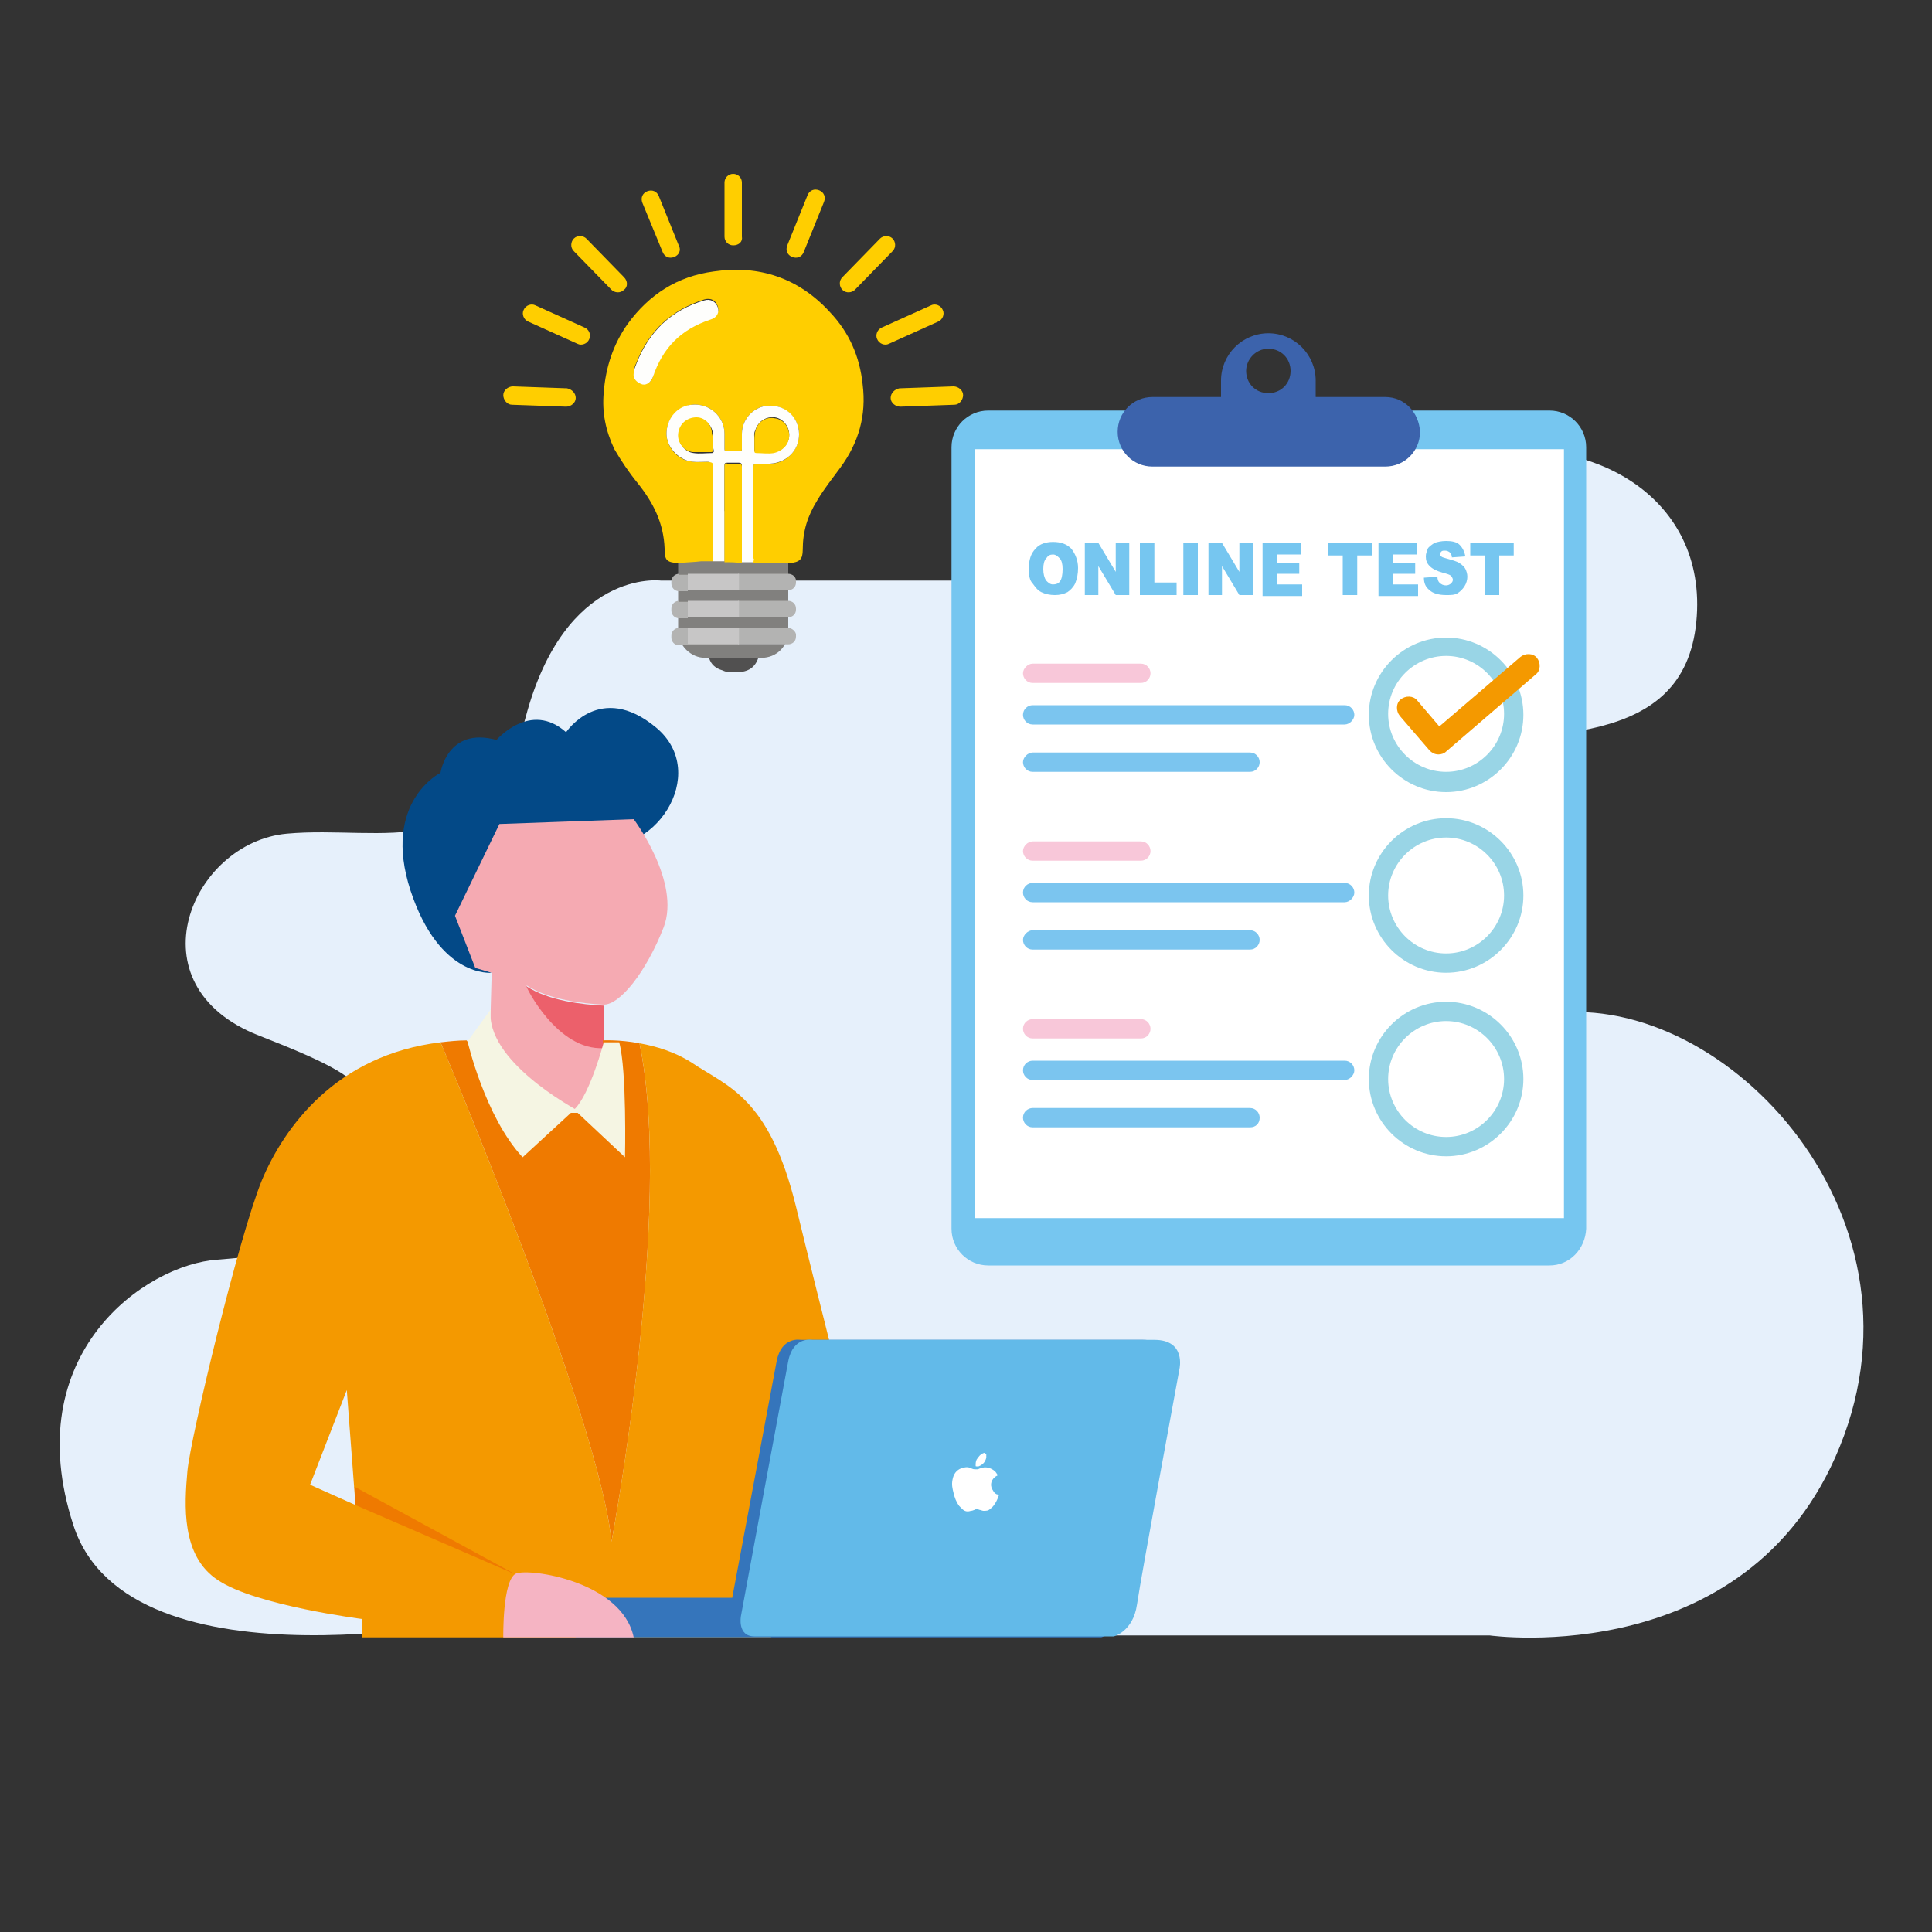 <?xml version="1.0" encoding="utf-8"?>
<!-- Generator: Adobe Illustrator 24.1.0, SVG Export Plug-In . SVG Version: 6.00 Build 0)  -->
<svg version="1.1" id="Layer_1" xmlns="http://www.w3.org/2000/svg" xmlns:xlink="http://www.w3.org/1999/xlink" x="0px" y="0px"
	 viewBox="0 0 200 200" style="enable-background:new 0 0 200 200;" xml:space="preserve">
<rect x="0" y="0" width="200" height="200" fill="#333333" stroke="none"/>
<style type="text/css">
	.st0{fill:#E6F0FB;}
	.st1{fill:#515050;}
	.st2{fill:#81807E;}
	.st3{fill:#FFCE00;}
	.st4{fill:#B3B3B2;}
	.st5{fill:#FEFEFC;}
	.st6{fill:#FFCF00;}
	.st7{fill:#C7C6C6;}
	.st8{fill:#034987;}
	.st9{fill:#F5AAB2;}
	.st10{fill:#EC606B;}
	.st11{fill:#EF7A00;}
	.st12{fill:#F5F5E3;}
	.st13{fill:#F49900;}
	.st14{fill:#3575BB;}
	.st15{fill:#62BAE9;}
	.st16{fill:#FFFFFF;}
	.st17{fill:#F5B4C3;}
	.st18{fill:#76C6F0;}
	.st19{fill:#3C63AC;}
	.st20{fill:#99D5E6;}
	.st21{fill:#F8C7D9;}
	.st22{fill:#7BC5EF;}
</style>
<g>
	<path class="st0" d="M102.8,60.1H68.4c0,0-9.9-1.3-14,14.2S39.6,85.4,29.7,86.3s-16.2,15.7-2.9,20.9s11.9,5.9,9.9,14
		c-2,8.1-6.8,8.6-14.2,9.2c-7.4,0.5-20.7,9.7-14.9,27.5s43.7,9.4,43.7,9.4l62.6,2h40.3c0,0,27.7,3.9,36.7-20.7s-14.2-47.3-31.8-43.4
		S134.1,78.1,147,77s27.3,0.5,28.6-12.6s-11.2-20.3-25.2-17.1C136.4,50.5,102.8,60.1,102.8,60.1z"/>
	<g>
		<g>
			<path class="st1" d="M73.4,68.1c1.7,0,3.4,0,5.1,0c-0.4,1.2-1.3,1.5-2.4,1.5c-0.5,0-0.9,0-1.3-0.2C74.1,69.2,73.6,68.8,73.4,68.1
				z"/>
			<path class="st2" d="M78.8,68.1H73c-1.5,0-2.8-1.3-2.8-2.8v-9.6c0-1.5,1.3-2.8,2.8-2.8h5.8c1.5,0,2.8,1.3,2.8,2.8v9.6
				C81.6,66.9,80.4,68.1,78.8,68.1z"/>
			<path class="st3" d="M70.2,58.3c-1.2-0.1-1.4-0.3-1.4-1.5C68.7,54.1,67.6,52,66,50c-0.9-1.1-1.7-2.3-2.4-3.5
				c-0.9-1.9-1.3-3.8-1.1-5.9c0.2-2.6,1-5,2.5-7.1c2.2-3,5.1-4.9,8.9-5.4c4.7-0.7,8.8,0.7,12,4.2c2,2.1,3.1,4.6,3.4,7.5
				c0.4,3.2-0.4,6-2.3,8.6c-0.8,1.1-1.7,2.2-2.4,3.4c-1,1.6-1.5,3.2-1.5,5.1c0,1-0.3,1.3-1.4,1.4c0,0-0.1,0-0.1,0
				c-0.1,0-0.3,0-0.4,0c-1.1,0-2.1,0-3.2,0c0-0.2,0-0.3,0-0.5c0-3.1,0-6.3,0-9.4c0-0.3,0-0.4,0.3-0.4c0.5,0,1,0,1.4,0
				c1.8,0,3.2-1.6,3-3.4c-0.2-1.6-1.6-2.7-3.2-2.6c-1.5,0.1-2.7,1.4-2.7,2.9c0,0.5,0,1.1,0,1.6c0,0.2-0.1,0.2-0.2,0.2
				c-0.5,0-0.9,0-1.4,0c-0.2,0-0.2-0.1-0.2-0.2c0-0.5,0-1,0-1.6c0-1.8-1.6-3.2-3.4-3c-1.4,0.2-2.5,1.4-2.6,2.8
				c-0.1,1.3,0.9,2.7,2.2,3c0.7,0.2,1.4,0.1,2.1,0.1c0.5,0,0.5,0,0.5,0.5c0,3.3,0,6.5,0,9.8c-0.4,0-0.8,0-1.2,0
				C71.8,58.2,71,58.2,70.2,58.3z M65.6,38.6c0,0.6,0.4,1,0.9,1.1c0.5,0.1,1-0.2,1.1-0.8c0.9-3,2.9-4.9,5.9-5.9
				c0.7-0.2,1-0.7,0.8-1.3c-0.2-0.6-0.7-0.9-1.4-0.7c-3.4,1.1-5.7,3.2-7,6.5C65.7,37.9,65.6,38.3,65.6,38.6z"/>
			<path class="st4" d="M81.6,58.3C81.6,58.3,81.6,58.3,81.6,58.3C81.6,58.3,81.6,58.3,81.6,58.3C81.6,58.3,81.6,58.3,81.6,58.3z"/>
			<path class="st4" d="M70.2,58.3C70.2,58.3,70.2,58.3,70.2,58.3C70.3,58.3,70.2,58.3,70.2,58.3C70.2,58.3,70.2,58.3,70.2,58.3z"/>
			<path class="st5" d="M78,58.2c-0.4,0-0.8,0-1.2,0c0-2.3,0-4.6,0-6.9c0-1,0-2.1,0-3.1c0-0.2-0.1-0.3-0.3-0.3c-0.4,0-0.8,0-1.2,0
				c-0.3,0-0.3,0.1-0.3,0.3c0,3.3,0,6.6,0,9.9c-0.4,0-0.8,0-1.2,0c0-3.3,0-6.5,0-9.8c0-0.4,0-0.4-0.5-0.5c-0.7,0-1.4,0.1-2.1-0.1
				c-1.3-0.4-2.3-1.7-2.2-3c0.1-1.5,1.2-2.7,2.6-2.8c1.8-0.2,3.4,1.2,3.4,3c0,0.5,0,1,0,1.6c0,0.2,0.1,0.2,0.2,0.2
				c0.5,0,0.9,0,1.4,0c0.2,0,0.2-0.1,0.2-0.2c0-0.5,0-1.1,0-1.6c0-1.5,1.2-2.8,2.7-2.9c1.7-0.1,3,1,3.2,2.6c0.2,1.8-1.1,3.3-3,3.4
				c-0.5,0-1,0-1.4,0c-0.3,0-0.3,0.1-0.3,0.4c0,3.1,0,6.3,0,9.4C78.1,57.9,78,58,78,58.2z M73.8,45.7c0-0.2,0-0.5,0-0.7
				c0-0.9-0.8-1.7-1.6-1.7c-1,0-1.8,0.6-1.9,1.7c-0.1,0.9,0.6,1.8,1.5,1.9c0.6,0.1,1.3,0,1.9,0c0.1,0,0.2-0.1,0.2-0.2
				C73.8,46.3,73.8,46,73.8,45.7z M78.1,45.6c0,0.4,0,0.7,0,1c0,0.1,0,0.2,0.2,0.2c0.6,0,1.2,0,1.8,0c0.9-0.1,1.6-0.9,1.6-1.8
				c0-0.9-0.7-1.7-1.5-1.8c-0.9-0.1-1.7,0.4-2,1.3C78,44.9,78.1,45.2,78.1,45.6z"/>
			<path class="st5" d="M65.6,38.6c0-0.3,0.2-0.7,0.3-1c1.3-3.3,3.6-5.5,7-6.5c0.6-0.2,1.2,0.1,1.4,0.7c0.2,0.6-0.1,1.1-0.8,1.3
				c-3,1-4.9,2.9-5.9,5.9c-0.2,0.5-0.6,0.9-1.1,0.8C65.9,39.6,65.5,39.2,65.6,38.6z"/>
			<path class="st6" d="M75,58.2c0-3.3,0-6.6,0-9.9c0-0.3,0.1-0.4,0.3-0.3c0.4,0,0.8,0,1.2,0c0.2,0,0.3,0.1,0.3,0.3c0,1,0,2.1,0,3.1
				c0,2.3,0,4.6,0,6.9C76.2,58.2,75.6,58.2,75,58.2z"/>
			<path class="st6" d="M73.8,45.7c0,0.3,0,0.6,0,0.9c0,0.1,0,0.2-0.2,0.2c-0.6,0-1.3,0-1.9,0c-0.9-0.1-1.6-1-1.5-1.9
				c0.1-1,0.9-1.7,1.9-1.7c0.9,0,1.6,0.8,1.6,1.7C73.8,45.2,73.8,45.4,73.8,45.7z"/>
			<path class="st6" d="M78.1,45.6c0-0.3,0-0.7,0.1-1c0.2-0.9,1.1-1.5,2-1.3c0.9,0.1,1.5,0.9,1.5,1.8c0,0.9-0.7,1.6-1.6,1.8
				c-0.6,0.1-1.2,0-1.8,0c-0.2,0-0.2-0.1-0.2-0.2C78.1,46.2,78.1,45.9,78.1,45.6z"/>
			<g>
				<path class="st4" d="M81.6,65h-5.2v1.7h5.2c0.4,0,0.8-0.3,0.8-0.8v-0.2C82.4,65.4,82,65,81.6,65z"/>
				<path class="st4" d="M70.3,65c-0.4,0-0.8,0.3-0.8,0.8V66c0,0.4,0.3,0.8,0.8,0.8h0.9V65H70.3z"/>
				<rect x="71.2" y="65" class="st7" width="5.3" height="1.7"/>
			</g>
			<g>
				<path class="st4" d="M81.6,62.2h-5.2v1.7h5.2c0.4,0,0.8-0.3,0.8-0.8V63C82.4,62.5,82,62.2,81.6,62.2z"/>
				<path class="st4" d="M70.3,62.2c-0.4,0-0.8,0.3-0.8,0.8v0.2c0,0.4,0.3,0.8,0.8,0.8h0.9v-1.7H70.3z"/>
				<rect x="71.2" y="62.2" class="st7" width="5.3" height="1.7"/>
			</g>
			<g>
				<path class="st4" d="M81.6,59.4h-5.2v1.7h5.2c0.4,0,0.8-0.3,0.8-0.8v-0.2C82.4,59.7,82,59.4,81.6,59.4z"/>
				<path class="st4" d="M70.3,59.4c-0.4,0-0.8,0.3-0.8,0.8v0.2c0,0.4,0.3,0.8,0.8,0.8h0.9v-1.7H70.3z"/>
				<rect x="71.2" y="59.4" class="st7" width="5.3" height="1.7"/>
			</g>
		</g>
		<g>
			<path class="st3" d="M75.9,25.4L75.9,25.4c-0.5,0-0.9-0.4-0.9-0.9v-5.6c0-0.5,0.4-0.9,0.9-0.9l0,0c0.5,0,0.9,0.4,0.9,0.9v5.6
				C76.9,25,76.5,25.4,75.9,25.4z"/>
			<path class="st3" d="M69.8,26.6L69.8,26.6c-0.5,0.2-1,0-1.2-0.5L66.5,21c-0.2-0.5,0-1,0.5-1.2l0,0c0.5-0.2,1,0,1.2,0.5l2.1,5.2
				C70.5,25.9,70.3,26.4,69.8,26.6z"/>
			<path class="st3" d="M64.6,30L64.6,30c-0.4,0.4-1,0.3-1.3,0l-3.9-4c-0.4-0.4-0.3-1,0-1.3v0c0.4-0.4,1-0.3,1.3,0l3.9,4
				C65,29.1,65,29.7,64.6,30z"/>
			<path class="st3" d="M61,35.1L61,35.1c-0.2,0.5-0.8,0.7-1.2,0.5l-5.1-2.3c-0.5-0.2-0.7-0.8-0.5-1.2l0,0c0.2-0.5,0.8-0.7,1.2-0.5
				l5.1,2.3C61,34.1,61.2,34.7,61,35.1z"/>
			<path class="st3" d="M59.6,41.2L59.6,41.2c0,0.5-0.5,0.9-1,0.9l-5.6-0.2c-0.5,0-0.9-0.5-0.9-1l0,0c0-0.5,0.5-0.9,1-0.9l5.6,0.2
				C59.2,40.3,59.6,40.7,59.6,41.2z"/>
		</g>
		<g>
			<path class="st3" d="M82,26.6L82,26.6c0.5,0.2,1,0,1.2-0.5l2.1-5.2c0.2-0.5,0-1-0.5-1.2l0,0c-0.5-0.2-1,0-1.2,0.5l-2.1,5.2
				C81.3,25.9,81.5,26.4,82,26.6z"/>
			<path class="st3" d="M87.2,30L87.2,30c0.4,0.4,1,0.3,1.3,0l3.9-4c0.4-0.4,0.3-1,0-1.3v0c-0.4-0.4-1-0.3-1.3,0l-3.9,4
				C86.8,29.1,86.9,29.7,87.2,30z"/>
			<path class="st3" d="M90.8,35.1L90.8,35.1c0.2,0.5,0.8,0.7,1.2,0.5l5.1-2.3c0.5-0.2,0.7-0.8,0.5-1.2v0c-0.2-0.5-0.8-0.7-1.2-0.5
				l-5.1,2.3C90.8,34.1,90.6,34.7,90.8,35.1z"/>
			<path class="st3" d="M92.2,41.2L92.2,41.2c0,0.5,0.5,0.9,1,0.9l5.6-0.2c0.5,0,0.9-0.5,0.9-1l0,0c0-0.5-0.5-0.9-1-0.9l-5.6,0.2
				C92.6,40.3,92.2,40.7,92.2,41.2z"/>
		</g>
	</g>
	<path class="st8" d="M58.6,75.8c0,0,3.5-5.3,9.3-0.5c5.8,4.8-0.4,13.9-6.8,12s-11.7,1.4-7.6,10.6c0,0-2.9-2.7-4.1-0.4
		c-1.3,2.3,1.5,3.2,1.5,3.2s-5.4,0.6-8.4-8.5C39.5,83,45.6,80,45.6,80s0.7-4.8,5.8-3.4C51.4,76.6,54.9,72.5,58.6,75.8z"/>
	<g>
		<path class="st9" d="M68.7,96c1.8-4.7-3.1-11.2-3.1-11.2l-13.9,0.5l-4.6,9.5l2.1,5.4l1.7,0.5l-0.2,7.3l8.9,9.8l2.9-2.7v-6.7
			c-4.8,0.3-8-6.4-8-6.4c2.3,1.5,5.9,1.9,8,2v0C64.2,104,66.9,100.6,68.7,96z"/>
		<path class="st10" d="M62.5,108.5v-4.4c-2.2-0.1-5.7-0.5-8-2C54.4,102.1,57.7,108.8,62.5,108.5z"/>
	</g>
	<path class="st11" d="M66.2,108c-2.1-0.4-3.8-0.3-3.8-0.3l1.1,7.3h-9.5l-5.7-7.3c-0.9,0-1.8,0.1-2.7,0.2c0.1,0.2,16.5,39,17.7,51.7
		C63.3,159.6,69.8,125.3,66.2,108z"/>
	<path class="st12" d="M50.8,104.5l-2.4,3.3c0,0,1.8,7.8,5.7,12l5-4.6h0.7l4.9,4.6c0,0,0.2-9-0.6-11.9l-1.6,0c0,0-1.4,5.3-3,6.9
		C59.4,114.7,50.2,109.8,50.8,104.5z"/>
	<path class="st13" d="M82.4,124.9c-2.8-11.4-7.1-12.4-10.8-14.9c-1.7-1.1-3.7-1.7-5.4-2c3.6,17.2-2.9,51.6-2.9,51.6
		c-1.2-12.7-17.6-51.5-17.7-51.7c-10.8,1.3-16.2,8.8-18.5,14.3c-2.4,5.9-7.4,26.7-7.7,30.1c-0.3,3.4-0.7,8.8,3.2,11.3
		c3.9,2.6,14.9,4,14.9,4v1.9h42.3l3-2.7l4.6-21.7C87.5,145.2,85.2,136.4,82.4,124.9z M32.1,153.7l3.8-9.8l0.9,11.9L32.1,153.7z"/>
	<polygon class="st11" points="53.4,163 36.8,155.8 36.7,153.9 	"/>
	<path class="st14" d="M118.3,138.7H82.9c0,0-2-0.4-2.5,2.2c-0.4,2.1-3.5,18.7-4.6,24.5H59.6v4.1h17.3c0.3,0,1.2,0,2.6,0
		c8.5,0,34.5,0,34.5,0s2-0.5,2.4-3.3c0.4-2.9,4.4-24.4,4.4-24.4S121.6,138.7,118.3,138.7z"/>
	<path class="st15" d="M119.5,138.7H84.1c0,0-2-0.4-2.5,2.2c-0.5,2.6-4.9,26.4-4.9,26.4s-0.4,2.1,1.4,2.1c1.8,0,37.2,0,37.2,0
		s2-0.5,2.4-3.3s4.4-24.4,4.4-24.4S122.8,138.7,119.5,138.7z"/>
	<g>
		<path class="st16" d="M103.4,154.8C103.4,154.8,103.4,154.8,103.4,154.8c-0.1,0.3-0.2,0.5-0.3,0.7c-0.2,0.3-0.3,0.5-0.6,0.7
			c-0.2,0.2-0.4,0.2-0.7,0.2c-0.1,0-0.3-0.1-0.4-0.1c-0.2-0.1-0.4-0.1-0.5,0c-0.1,0-0.2,0.1-0.4,0.1c-0.3,0.1-0.6,0.1-0.9-0.2
			c-0.1-0.1-0.2-0.2-0.3-0.3c-0.3-0.4-0.5-0.9-0.6-1.4c-0.1-0.4-0.2-0.8-0.1-1.3c0.1-0.6,0.4-1,0.9-1.2c0.3-0.1,0.7-0.2,1,0
			c0.1,0,0.2,0.1,0.4,0.1c0.1,0,0.2,0,0.3,0c0.1,0,0.2-0.1,0.3-0.1c0.5-0.2,1-0.1,1.5,0.3c0.1,0.1,0.2,0.3,0.3,0.4
			c-0.1,0.1-0.2,0.1-0.3,0.2c-0.5,0.4-0.5,1-0.2,1.4c0.1,0.2,0.2,0.3,0.4,0.4C103.3,154.7,103.4,154.7,103.4,154.8z"/>
		<path class="st16" d="M102.1,150.5c0,0.1,0,0.3,0,0.4c-0.1,0.4-0.3,0.7-0.8,0.9c-0.1,0-0.2,0-0.2,0c-0.1,0-0.1,0-0.1-0.1
			c0-0.2,0-0.4,0.1-0.6c0.2-0.3,0.4-0.6,0.8-0.7c0,0,0,0,0.1,0C102,150.5,102,150.5,102.1,150.5z"/>
	</g>
	<path class="st17" d="M52.1,169.5c0,0-0.1-5.9,1.3-6.6c1.4-0.6,11,0.8,12.2,6.6H52.1z"/>
	<path class="st18" d="M160.4,131h-58.1c-2.1,0-3.8-1.7-3.8-3.8V46.3c0-2.1,1.7-3.8,3.8-3.8h58.1c2.1,0,3.8,1.7,3.8,3.8v80.9
		C164.1,129.3,162.5,131,160.4,131z"/>
	<rect x="100.9" y="46.5" class="st16" width="61" height="79.6"/>
	<path class="st19" d="M143.4,41.1h-7.2c0,0,0-0.1,0-0.1v-1.6c0-2.7-2.2-4.9-4.9-4.9h0c-2.7,0-4.9,2.2-4.9,4.9V41c0,0,0,0.1,0,0.1
		h-7.1c-2,0-3.6,1.6-3.6,3.6v0c0,2,1.6,3.6,3.6,3.6h24.1c2,0,3.6-1.6,3.6-3.6v0C146.9,42.7,145.4,41.1,143.4,41.1z M131.3,36.1
		c1.3,0,2.3,1,2.3,2.3c0,1.3-1,2.3-2.3,2.3c-1.3,0-2.3-1-2.3-2.3C129,37.2,130,36.1,131.3,36.1z"/>
	<g>
		<path class="st20" d="M149.7,100.7c-4.4,0-8-3.6-8-8s3.6-8,8-8c4.4,0,8,3.6,8,8S154.1,100.7,149.7,100.7z M149.7,86.7
			c-3.3,0-6,2.7-6,6s2.7,6,6,6c3.3,0,6-2.7,6-6S153,86.7,149.7,86.7z"/>
	</g>
	<g>
		<path class="st20" d="M149.7,119.7c-4.4,0-8-3.6-8-8s3.6-8,8-8c4.4,0,8,3.6,8,8S154.1,119.7,149.7,119.7z M149.7,105.7
			c-3.3,0-6,2.7-6,6s2.7,6,6,6c3.3,0,6-2.7,6-6S153,105.7,149.7,105.7z"/>
	</g>
	<g>
		<path class="st20" d="M149.7,82c-4.4,0-8-3.6-8-8s3.6-8,8-8c4.4,0,8,3.6,8,8S154.1,82,149.7,82z M149.7,67.9c-3.3,0-6,2.7-6,6
			s2.7,6,6,6c3.3,0,6-2.7,6-6S153,67.9,149.7,67.9z"/>
	</g>
	<g>
		<path class="st13" d="M148.9,78.1C148.9,78.1,148.8,78.1,148.9,78.1c-0.4,0-0.7-0.2-0.9-0.4l-3.1-3.6c-0.4-0.5-0.4-1.3,0.1-1.7
			c0.5-0.4,1.3-0.4,1.7,0.1l2.3,2.7l8.4-7.2c0.5-0.4,1.3-0.4,1.7,0.1c0.4,0.5,0.4,1.3-0.1,1.7l-9.3,8
			C149.5,78,149.2,78.1,148.9,78.1z"/>
	</g>
	<g>
		<g>
			<path class="st21" d="M118.1,70.7h-11.2c-0.6,0-1-0.5-1-1s0.5-1,1-1h11.2c0.6,0,1,0.5,1,1S118.7,70.7,118.1,70.7z"/>
		</g>
		<g>
			<path class="st22" d="M139.2,75h-32.3c-0.6,0-1-0.5-1-1c0-0.6,0.5-1,1-1h32.3c0.6,0,1,0.5,1,1C140.2,74.5,139.7,75,139.2,75z"/>
		</g>
		<g>
			<path class="st22" d="M129.4,79.9h-22.5c-0.6,0-1-0.5-1-1s0.5-1,1-1h22.5c0.6,0,1,0.5,1,1S130,79.9,129.4,79.9z"/>
		</g>
	</g>
	<g>
		<g>
			<path class="st21" d="M118.1,89.1h-11.2c-0.6,0-1-0.5-1-1s0.5-1,1-1h11.2c0.6,0,1,0.5,1,1S118.7,89.1,118.1,89.1z"/>
		</g>
		<g>
			<path class="st22" d="M139.2,93.4h-32.3c-0.6,0-1-0.5-1-1c0-0.6,0.5-1,1-1h32.3c0.6,0,1,0.5,1,1
				C140.2,92.9,139.7,93.4,139.2,93.4z"/>
		</g>
		<g>
			<path class="st22" d="M129.4,98.3h-22.5c-0.6,0-1-0.5-1-1s0.5-1,1-1h22.5c0.6,0,1,0.5,1,1S130,98.3,129.4,98.3z"/>
		</g>
	</g>
	<g>
		<g>
			<path class="st21" d="M118.1,107.5h-11.2c-0.6,0-1-0.5-1-1c0-0.6,0.5-1,1-1h11.2c0.6,0,1,0.5,1,1
				C119.1,107,118.7,107.5,118.1,107.5z"/>
		</g>
		<g>
			<path class="st22" d="M139.2,111.8h-32.3c-0.6,0-1-0.5-1-1c0-0.6,0.5-1,1-1h32.3c0.6,0,1,0.5,1,1
				C140.2,111.3,139.7,111.8,139.2,111.8z"/>
		</g>
		<g>
			<path class="st22" d="M129.4,116.7h-22.5c-0.6,0-1-0.5-1-1c0-0.6,0.5-1,1-1h22.5c0.6,0,1,0.5,1,1
				C130.4,116.3,130,116.7,129.4,116.7z"/>
		</g>
	</g>
	<g>
		<path class="st18" d="M106.5,58.9c0-0.9,0.2-1.6,0.7-2.1c0.4-0.5,1.1-0.7,1.8-0.7c0.8,0,1.4,0.2,1.9,0.7c0.4,0.5,0.7,1.2,0.7,2
			c0,0.6-0.1,1.1-0.3,1.6c-0.2,0.4-0.5,0.7-0.8,0.9c-0.4,0.2-0.8,0.3-1.3,0.3c-0.5,0-1-0.1-1.4-0.3c-0.4-0.2-0.6-0.5-0.9-0.9
			C106.6,60.1,106.5,59.6,106.5,58.9z M108,58.9c0,0.5,0.1,0.9,0.3,1.2c0.2,0.2,0.4,0.4,0.7,0.4c0.3,0,0.6-0.1,0.7-0.3
			c0.2-0.2,0.3-0.7,0.3-1.3c0-0.5-0.1-0.9-0.3-1.1c-0.2-0.2-0.4-0.4-0.7-0.4c-0.3,0-0.5,0.1-0.7,0.4C108.1,58,108,58.4,108,58.9z"/>
		<path class="st18" d="M112.3,56.2h1.4l1.8,3v-3h1.4v5.4h-1.4l-1.8-3v3h-1.4V56.2z"/>
		<path class="st18" d="M118,56.2h1.5v4.1h2.3v1.3H118V56.2z"/>
		<path class="st18" d="M122.5,56.2h1.5v5.4h-1.5V56.2z"/>
		<path class="st18" d="M125.1,56.2h1.4l1.8,3v-3h1.4v5.4h-1.4l-1.8-3v3h-1.4V56.2z"/>
		<path class="st18" d="M130.7,56.2h4v1.2h-2.5v0.9h2.3v1.1h-2.3v1.1h2.6v1.2h-4.1V56.2z"/>
		<path class="st18" d="M137.5,56.2h4.5v1.3h-1.5v4.1h-1.5v-4.1h-1.5V56.2z"/>
		<path class="st18" d="M142.7,56.2h4v1.2h-2.5v0.9h2.3v1.1h-2.3v1.1h2.6v1.2h-4.1V56.2z"/>
		<path class="st18" d="M147.4,59.8l1.4-0.1c0,0.3,0.1,0.5,0.2,0.6c0.2,0.2,0.4,0.3,0.7,0.3c0.2,0,0.4-0.1,0.5-0.2
			c0.1-0.1,0.2-0.2,0.2-0.4c0-0.1-0.1-0.3-0.2-0.4c-0.1-0.1-0.4-0.2-0.8-0.3c-0.7-0.2-1.1-0.4-1.4-0.7c-0.3-0.3-0.4-0.6-0.4-1
			c0-0.3,0.1-0.5,0.2-0.8c0.1-0.2,0.4-0.4,0.7-0.6c0.3-0.1,0.7-0.2,1.2-0.2c0.6,0,1.1,0.1,1.4,0.4c0.3,0.3,0.5,0.7,0.6,1.2l-1.4,0.1
			c0-0.2-0.1-0.4-0.2-0.5s-0.3-0.2-0.5-0.2c-0.2,0-0.3,0-0.4,0.1c-0.1,0.1-0.1,0.2-0.1,0.3c0,0.1,0,0.2,0.1,0.2
			c0.1,0.1,0.2,0.1,0.5,0.2c0.7,0.2,1.1,0.3,1.4,0.5c0.3,0.2,0.5,0.4,0.6,0.6c0.1,0.2,0.2,0.5,0.2,0.8c0,0.3-0.1,0.7-0.3,1
			c-0.2,0.3-0.4,0.5-0.7,0.7c-0.3,0.2-0.7,0.2-1.2,0.2c-0.8,0-1.4-0.2-1.7-0.5C147.6,60.8,147.4,60.4,147.4,59.8z"/>
		<path class="st18" d="M152.2,56.2h4.5v1.3h-1.5v4.1h-1.5v-4.1h-1.5V56.2z"/>
	</g>
</g>
</svg>
